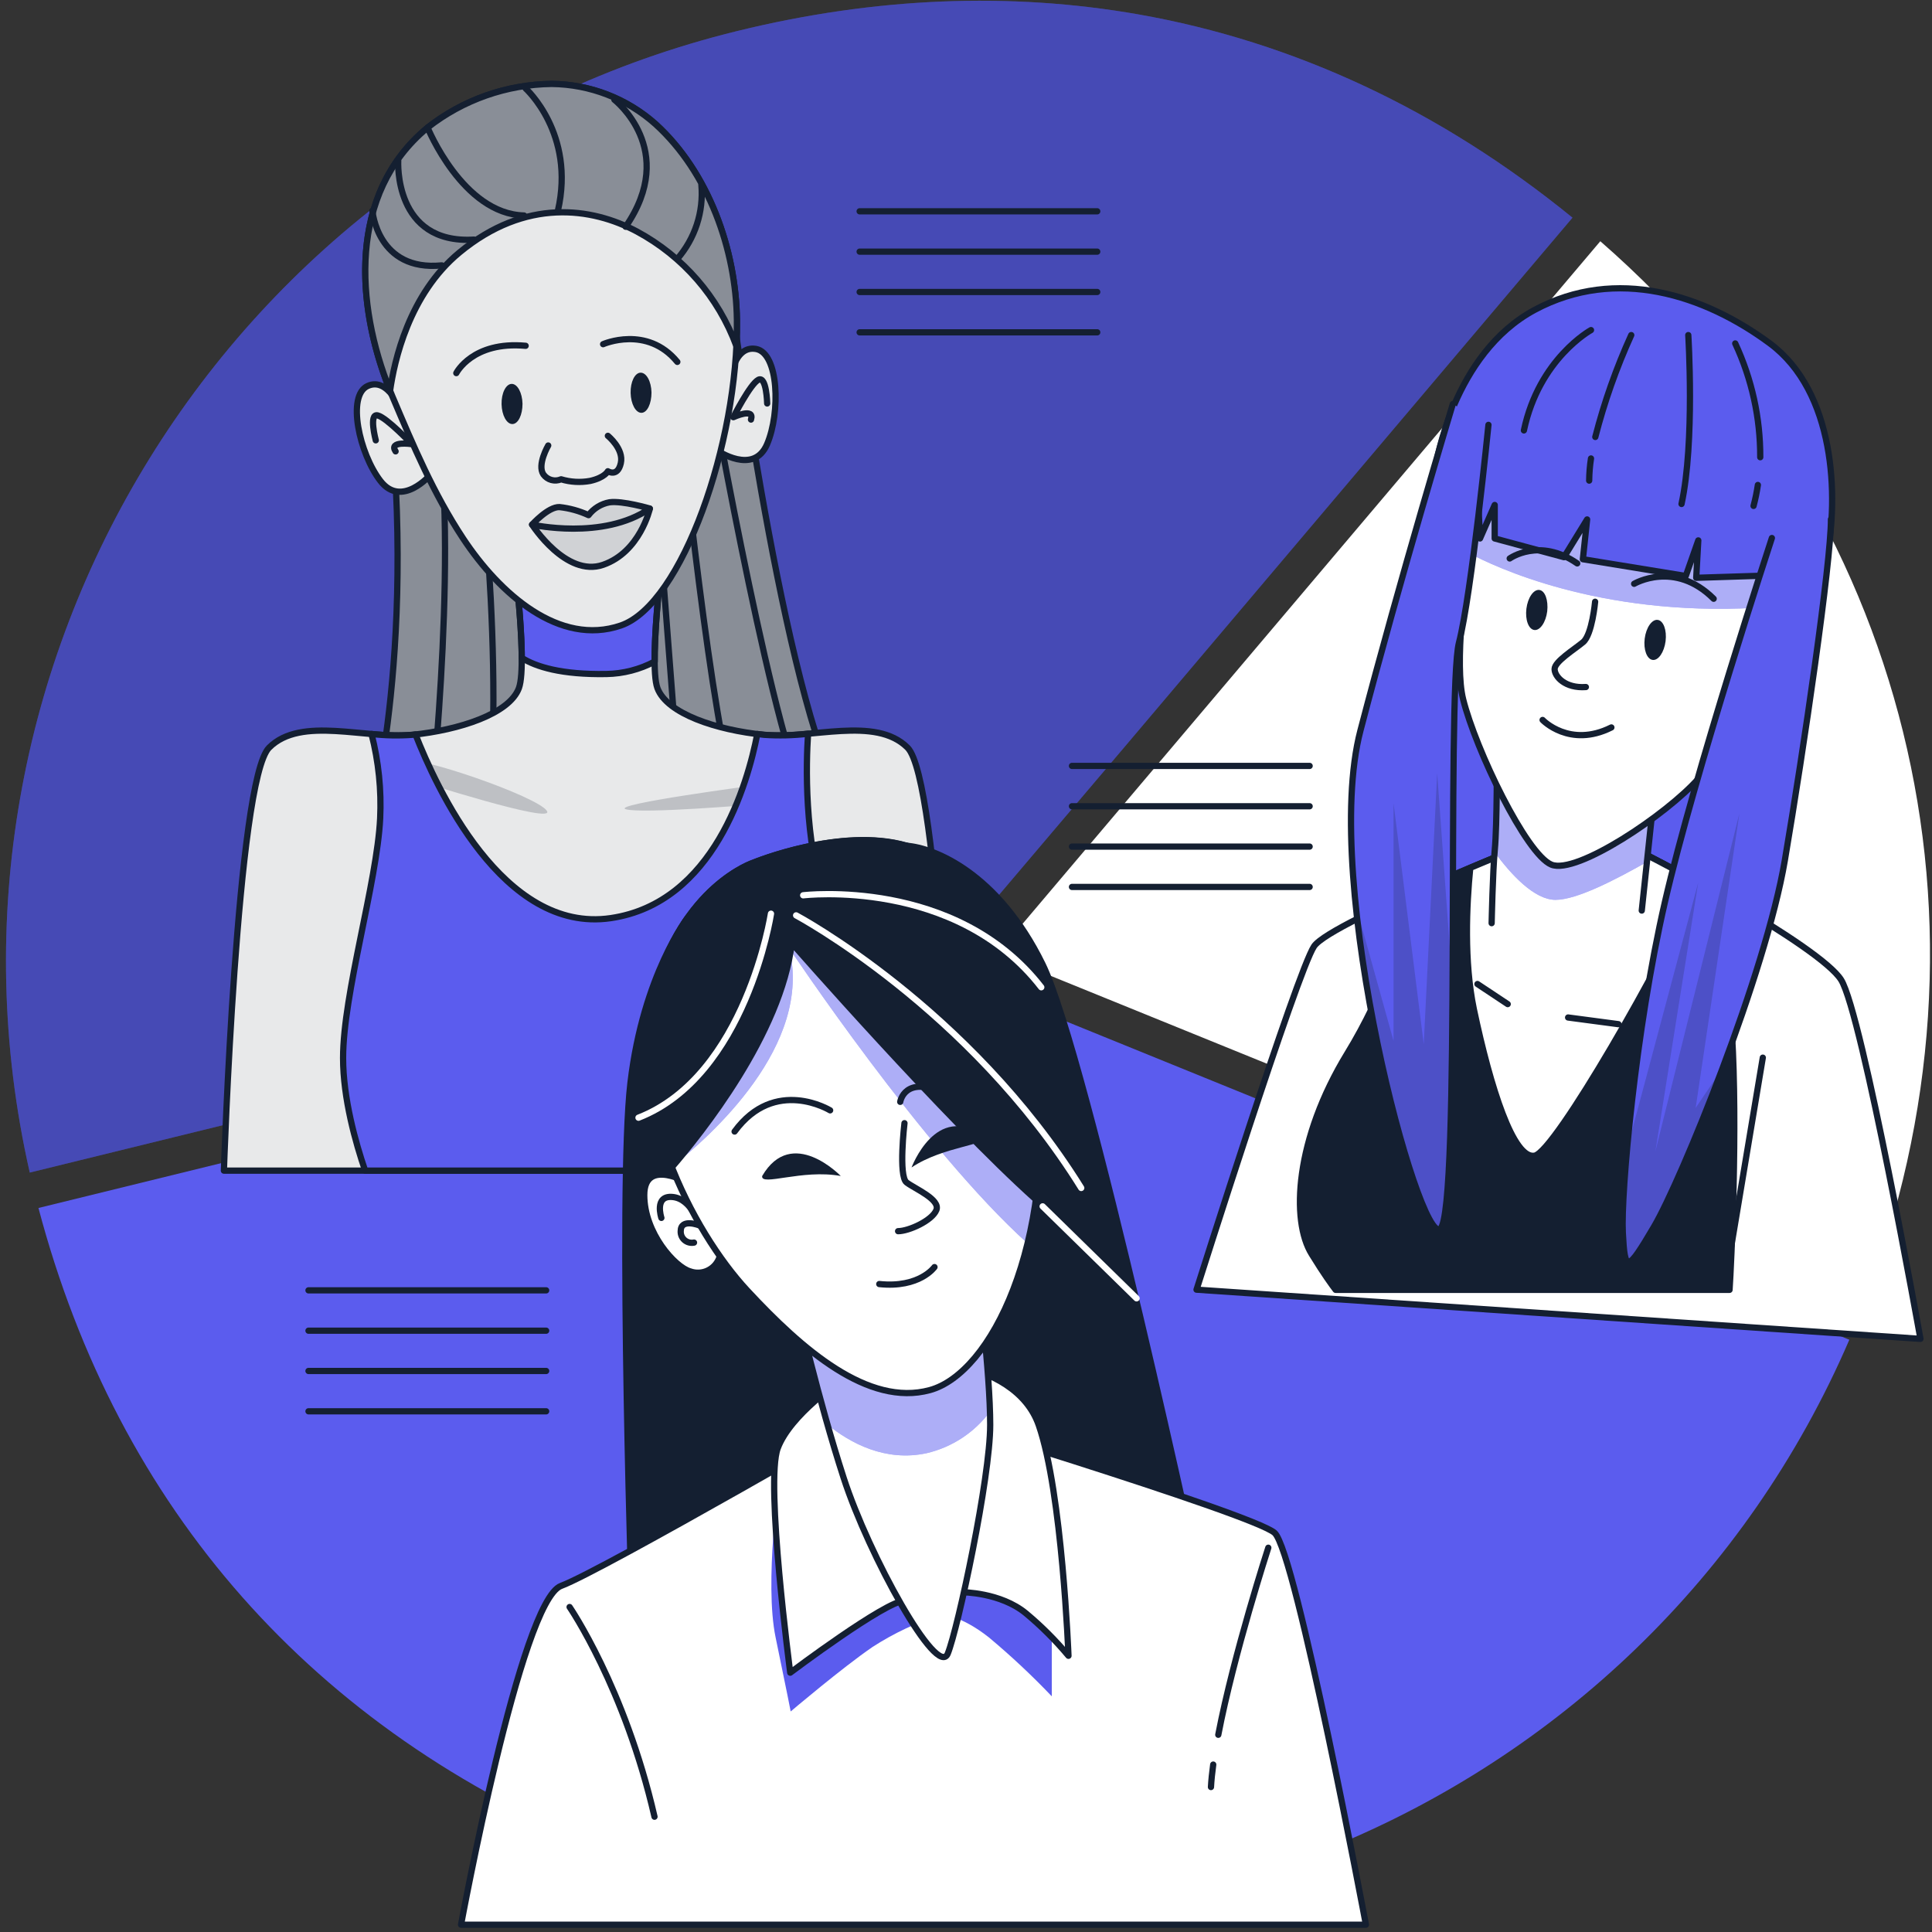 <svg width="309" height="309" viewBox="0 0 309 309" fill="none" xmlns="http://www.w3.org/2000/svg">
<rect x="0" y="0" width="309" height="309" fill="#333333" stroke="none"/>
<path d="M96.64 295.656C174.19 327.169 262.87 290.67 295.78 214.273L176.61 165.838L154.4 156.813L6.15 193.202C18.88 241.358 50.11 276.749 96.64 295.656Z" fill="#5B5CEE"/>
<path d="M179.76 119.577L251.5 34.813C230.33 17.581 206.93 6.681 182.09 2.304C161.54 -1.306 139.99 -0.459 117.9 4.966C36.58 24.911 -13.66 106.424 4.76 187.538L119.97 159.256L152.97 151.149L179.76 119.577Z" fill="#5B5CEE"/>
<path opacity="0.3" d="M179.76 119.577L251.5 34.813C230.33 17.581 206.93 6.681 182.09 2.304C161.54 -1.306 139.99 -0.459 117.9 4.966C36.58 24.911 -13.66 106.424 4.76 187.538L119.97 159.256L152.97 151.149L179.76 119.577Z" fill="#141F31"/>
<path d="M255.95 38.582L159.46 152.585L255.85 191.756L298 208.888C321.66 147.898 305.31 81.652 255.95 38.582Z" fill="white"/>
<path d="M137.49 33.796H175.49" stroke="#141F31" stroke-linecap="round" stroke-linejoin="round"/>
<path d="M137.49 40.248H175.49" stroke="#141F31" stroke-linecap="round" stroke-linejoin="round"/>
<path d="M137.49 46.7H175.49" stroke="#141F31" stroke-linecap="round" stroke-linejoin="round"/>
<path d="M137.49 53.152H175.49" stroke="#141F31" stroke-linecap="round" stroke-linejoin="round"/>
<path d="M171.45 122.499H209.46" stroke="#141F31" stroke-linecap="round" stroke-linejoin="round"/>
<path d="M171.45 128.951H209.46" stroke="#141F31" stroke-linecap="round" stroke-linejoin="round"/>
<path d="M171.45 135.403H209.46" stroke="#141F31" stroke-linecap="round" stroke-linejoin="round"/>
<path d="M171.45 141.855H209.46" stroke="#141F31" stroke-linecap="round" stroke-linejoin="round"/>
<path d="M49.34 206.375H87.35" stroke="#141F31" stroke-linecap="round" stroke-linejoin="round"/>
<path d="M49.34 212.827H87.35" stroke="#141F31" stroke-linecap="round" stroke-linejoin="round"/>
<path d="M49.34 219.269H87.35" stroke="#141F31" stroke-linecap="round" stroke-linejoin="round"/>
<path d="M49.34 225.721H87.35" stroke="#141F31" stroke-linecap="round" stroke-linejoin="round"/>
<path d="M229.67 74.333C229.67 74.333 232.36 56.592 245.45 49.562C258.54 42.532 272.65 47.209 283.06 54.917C293.47 62.626 294.14 79.359 292.12 89.401C290.1 99.443 278.36 153.712 278.36 153.712L226.36 153.044L229.67 74.333Z" fill="#5B5CEE" stroke="#141F31" stroke-linecap="round" stroke-linejoin="round"/>
<path d="M254.46 52.794C254.46 52.794 246.15 57.341 243.73 68.839" stroke="#141F31" stroke-linecap="round" stroke-linejoin="round"/>
<path d="M254.46 73.326C254.28 74.498 254.183 75.681 254.17 76.867" stroke="#141F31" stroke-linecap="round" stroke-linejoin="round"/>
<path d="M260.9 53.592C258.512 58.846 256.588 64.298 255.15 69.886" stroke="#141F31" stroke-linecap="round" stroke-linejoin="round"/>
<path d="M270.02 53.592C270.02 53.592 271.09 70.714 268.94 80.606" stroke="#141F31" stroke-linecap="round" stroke-linejoin="round"/>
<path d="M281.15 77.564C280.983 78.693 280.753 79.812 280.46 80.915" stroke="#141F31" stroke-linecap="round" stroke-linejoin="round"/>
<path d="M277.53 54.928C280.185 60.629 281.551 66.842 281.53 73.127" stroke="#141F31" stroke-linecap="round" stroke-linejoin="round"/>
<path d="M249.46 132.93C249.46 132.93 212.86 147.33 210.17 151.348C207.48 155.367 191.37 206.266 191.37 206.266L307.15 214.134C307.15 214.134 297.83 162.059 294.46 156.704C291.09 151.348 263.91 136.62 258.2 134.276C252.49 131.933 249.46 132.93 249.46 132.93Z" fill="white" stroke="#141F31" stroke-linecap="round" stroke-linejoin="round"/>
<path d="M276.57 201.289L281.94 169.158" stroke="#141F31" stroke-linecap="round" stroke-linejoin="round"/>
<path d="M277.01 165.409C276.51 158.607 276.999 151.769 278.46 145.106C271.894 141.145 265.125 137.53 258.18 134.276C252.47 131.923 249.45 132.93 249.45 132.93C249.45 132.93 237.32 137.706 226.51 142.523C224.85 148.297 221.31 158.987 215.51 168.451C207.11 182.183 206.44 195.246 209.8 200.601C211.8 203.852 213.01 205.498 213.62 206.295H276.62C276.91 202.147 277.92 179.949 277.01 165.409Z" fill="#141F31" stroke="#141F31" stroke-linecap="round" stroke-linejoin="round"/>
<path d="M245.46 184.835C248.74 184.177 266.13 153.782 271.62 141.157C265.7 137.866 260.4 135.174 258.22 134.276C252.51 131.923 249.49 132.93 249.49 132.93C249.49 132.93 242.92 135.513 235.15 138.803C234.55 144.787 234.15 153.832 235.72 161.391C238.4 174.115 242.09 185.503 245.46 184.835Z" fill="white" stroke="#141F31" stroke-linecap="round" stroke-linejoin="round"/>
<path d="M236.3 157.382L241.14 160.593" stroke="#141F31" stroke-linecap="round" stroke-linejoin="round"/>
<path d="M258.85 163.804L250.8 162.737" stroke="#141F31" stroke-linecap="round" stroke-linejoin="round"/>
<path d="M238.57 147.648C238.57 147.648 238.75 139.292 239.07 135.941C239.45 132.012 239.41 120.544 239.41 120.544L264.93 123.536L262.58 145.634" fill="white"/>
<path d="M239.07 135.941V136.33C241.66 139.85 245.39 143.919 248.78 143.919C252.17 143.919 258.3 140.748 263.44 137.836L264.96 123.556L239.44 120.564C239.44 120.564 239.46 132.012 239.07 135.941Z" fill="#5B5CEE"/>
<path opacity="0.5" d="M239.07 135.941V136.33C241.66 139.85 245.39 143.919 248.78 143.919C252.17 143.919 258.3 140.748 263.44 137.836L264.96 123.556L239.44 120.564C239.44 120.564 239.46 132.012 239.07 135.941Z" fill="white"/>
<path d="M238.57 147.648C238.57 147.648 238.75 139.292 239.07 135.941C239.45 132.012 239.41 120.544 239.41 120.544L264.93 123.536L262.58 145.634" stroke="#141F31" stroke-linecap="round" stroke-linejoin="round"/>
<path d="M236.38 79.359C236.38 79.359 235.94 81.862 235.38 85.522C234.23 93.32 232.64 106.374 234.01 111.838C236.01 119.876 244.09 136.619 248.12 138.285C252.15 139.95 266.58 130.257 271.62 124.563C276.66 118.869 281.69 92.083 281.69 92.083L271.29 92.412L271.62 86.429L269.62 92.123L253.16 89.441L253.84 83.079L250.14 89.112L239.06 86.12V80.765L236.71 86.12L236.38 79.359Z" fill="white"/>
<path d="M271.64 86.389L269.64 92.084L253.18 89.401L253.86 83.039L250.16 89.072L239.08 86.08V80.725L236.73 86.08L236.39 79.389C236.39 79.389 235.95 81.892 235.39 85.552C235.25 86.459 235.11 87.447 234.97 88.474C239.04 90.648 255.7 98.566 280.66 97.219C281.32 94.158 281.66 92.114 281.66 92.114L271.26 92.443L271.64 86.389Z" fill="#5B5CEE"/>
<path opacity="0.5" d="M271.64 86.389L269.64 92.084L253.18 89.401L253.86 83.039L250.16 89.072L239.08 86.08V80.725L236.73 86.08L236.39 79.389C236.39 79.389 235.95 81.892 235.39 85.552C235.25 86.459 235.11 87.447 234.97 88.474C239.04 90.648 255.7 98.566 280.66 97.219C281.32 94.158 281.66 92.114 281.66 92.114L271.26 92.443L271.64 86.389Z" fill="white"/>
<path d="M236.38 79.359C236.38 79.359 235.94 81.862 235.38 85.522C234.23 93.32 232.64 106.374 234.01 111.838C236.01 119.876 244.09 136.619 248.12 138.285C252.15 139.95 266.58 130.257 271.62 124.563C276.66 118.869 281.69 92.083 281.69 92.083L271.29 92.412L271.62 86.429L269.62 92.123L253.16 89.441L253.84 83.079L250.14 89.112L239.06 86.12V80.765L236.71 86.12L236.38 79.359Z" stroke="#141F31" stroke-linecap="round" stroke-linejoin="round"/>
<path d="M247.46 97.768C247.24 99.533 246.31 100.88 245.39 100.76C244.47 100.64 243.91 99.114 244.13 97.349C244.35 95.584 245.28 94.237 246.2 94.357C247.12 94.477 247.65 95.993 247.46 97.768Z" fill="#141F31"/>
<path d="M266.39 102.555C266.16 104.32 265.24 105.666 264.32 105.547C263.4 105.427 262.83 103.901 263.05 102.136C263.27 100.371 264.21 99.024 265.13 99.144C266.05 99.264 266.61 100.779 266.39 102.555Z" fill="#141F31"/>
<path d="M255.12 96.242C255.12 96.242 254.64 101.507 253.2 102.704C251.76 103.9 248.64 105.815 248.64 107.012C248.64 108.208 250.32 110.123 253.64 109.884" stroke="#141F31" stroke-linecap="round" stroke-linejoin="round"/>
<path d="M246.72 115.149C246.72 115.149 251.04 119.697 257.72 116.346" stroke="#141F31" stroke-linecap="round" stroke-linejoin="round"/>
<path d="M241.46 89.321C241.46 89.321 246.2 85.9 252.26 90.109" stroke="#141F31" stroke-linecap="round" stroke-linejoin="round"/>
<path d="M261.36 93.37C261.36 93.37 267.84 89.54 274.08 95.764" stroke="#141F31" stroke-linecap="round" stroke-linejoin="round"/>
<path d="M283.39 86.05C283.39 86.05 270.97 123.895 266.27 144.318C261.57 164.741 259.22 190.858 259.55 197.171C259.88 203.483 260.22 203.533 264.55 196.173C268.88 188.814 282.39 155.706 285.46 137.617C288.53 119.527 292.84 90.069 292.84 83.039" fill="#5B5CEE"/>
<path opacity="0.2" d="M271.2 177.196L278.2 130.078L264.76 184.147L271.61 141.157L260.22 183.818C259.744 188.269 259.52 192.744 259.55 197.221C259.89 203.583 260.22 203.583 264.55 196.223C266.74 192.534 271.2 182.362 275.5 170.854L271.2 177.196Z" fill="#141F31"/>
<path d="M283.39 86.05C283.39 86.05 270.97 123.895 266.27 144.318C261.57 164.741 259.22 190.858 259.55 197.171C259.88 203.483 260.22 203.533 264.55 196.173C268.88 188.814 282.39 155.706 285.46 137.617C288.53 119.527 292.84 90.069 292.84 83.039" stroke="#141F31" stroke-linecap="round" stroke-linejoin="round"/>
<path d="M232.36 64.62C232.36 64.62 223.96 92.412 217.58 116.864C211.2 141.316 226.98 199.225 230.34 196.552C233.7 193.88 231.34 110.502 233.34 102.813C235.34 95.125 238.06 67.951 238.06 67.951" fill="#5B5CEE"/>
<path opacity="0.2" d="M229.86 123.656L227.71 167.015L222.88 128.472V166.486L216.83 144.737C219.42 170.146 227.97 198.427 230.34 196.542C231.86 195.336 232.21 177.715 232.34 158.03L229.86 123.656Z" fill="#141F31"/>
<path d="M232.36 64.62C232.36 64.62 223.96 92.412 217.58 116.864C211.2 141.316 226.98 199.225 230.34 196.552C233.7 193.88 231.34 110.502 233.34 102.813C235.34 95.125 238.06 67.951 238.06 67.951" stroke="#141F31" stroke-linecap="round" stroke-linejoin="round"/>
<path d="M59.82 128.352C59.82 128.352 67.95 95.793 60.34 50.419L116.57 45.014C116.57 45.014 124.57 107.002 133.85 126.298L59.82 128.352Z" fill="white"/>
<path opacity="0.5" d="M59.82 128.352C59.82 128.352 67.95 95.793 60.34 50.419L116.57 45.014C116.57 45.014 124.57 107.002 133.85 126.298L59.82 128.352Z" fill="#141F31"/>
<path d="M59.82 128.352C59.82 128.352 67.95 95.793 60.34 50.419L116.57 45.014C116.57 45.014 124.57 107.002 133.85 126.298L59.82 128.352Z" stroke="#141F31" stroke-linecap="round" stroke-linejoin="round"/>
<path d="M68.92 128.781C68.92 128.781 73.78 83.577 69.24 63.872" stroke="#141F31" stroke-linecap="round" stroke-linejoin="round"/>
<path d="M75.721 65.118C75.721 65.118 80.581 100.021 78.311 128.083" stroke="#141F31" stroke-linecap="round" stroke-linejoin="round"/>
<path d="M104.541 72.548L108.751 127.116" stroke="#141F31" stroke-linecap="round" stroke-linejoin="round"/>
<path d="M108.75 66.734C108.75 66.734 113.93 117.752 117.82 127.445" stroke="#141F31" stroke-linecap="round" stroke-linejoin="round"/>
<path d="M112.96 57.978C112.96 57.978 122.67 113.514 128.5 126.787" stroke="#141F31" stroke-linecap="round" stroke-linejoin="round"/>
<path d="M64.21 65.846C64.21 65.846 62.141 60.192 58.791 61.738C55.441 63.283 57.461 72.538 60.85 76.925C64.24 81.313 68.85 75.928 68.85 75.928L64.21 65.846Z" fill="white"/>
<path opacity="0.1" d="M64.21 65.846C64.21 65.846 62.141 60.192 58.791 61.738C55.441 63.283 57.461 72.538 60.85 76.925C64.24 81.313 68.85 75.928 68.85 75.928L64.21 65.846Z" fill="#141F31"/>
<path d="M60.1 70.425C60.1 70.425 58.95 66.106 60.39 66.435C61.83 66.764 65.86 71.033 65.86 71.033C65.86 71.033 62.12 70.465 63.27 72.19" stroke="#141F31" stroke-linecap="round" stroke-linejoin="round"/>
<path d="M64.21 65.846C64.21 65.846 62.141 60.192 58.791 61.738C55.441 63.283 57.461 72.538 60.85 76.925C64.24 81.313 68.85 75.928 68.85 75.928L64.21 65.846Z" stroke="#141F31" stroke-linecap="round" stroke-linejoin="round"/>
<path d="M116.69 61.139C116.69 61.139 117.29 55.156 120.92 55.814C124.55 56.472 124.85 65.966 122.69 71.032C120.53 76.098 114.69 72.029 114.69 72.029L116.69 61.139Z" fill="white"/>
<path opacity="0.1" d="M116.69 61.139C116.69 61.139 117.29 55.156 120.92 55.814C124.55 56.472 124.85 65.966 122.69 71.032C120.53 76.098 114.69 72.029 114.69 72.029L116.69 61.139Z" fill="#141F31"/>
<path d="M122.701 64.531C122.701 64.531 122.601 60.063 121.291 60.741C119.981 61.419 117.291 66.725 117.291 66.725C117.291 66.725 120.731 65.129 120.111 67.104" stroke="#141F31" stroke-linecap="round" stroke-linejoin="round"/>
<path d="M116.69 61.139C116.69 61.139 117.29 55.156 120.92 55.814C124.55 56.472 124.85 65.966 122.69 71.032C120.53 76.098 114.69 72.029 114.69 72.029L116.69 61.139Z" stroke="#141F31" stroke-linecap="round" stroke-linejoin="round"/>
<path d="M145.151 119.577C139.991 114.431 129.671 118.29 122.151 117.523C114.631 116.755 106.681 114.172 105.151 110.063C103.621 105.955 106.461 84.594 106.461 84.594L94.081 86.589L81.701 84.594C81.701 84.594 84.531 105.945 82.99 110.063C81.451 114.182 73.441 116.745 65.99 117.523C58.541 118.3 48.191 114.431 43.041 119.577C37.891 124.722 35.81 187.228 35.81 187.228H152.371C152.371 187.228 150.311 124.722 145.151 119.577Z" fill="white"/>
<path opacity="0.1" d="M145.151 119.577C139.991 114.431 129.671 118.29 122.151 117.523C114.631 116.755 106.681 114.172 105.151 110.063C103.621 105.955 106.461 84.594 106.461 84.594L94.081 86.589L81.701 84.594C81.701 84.594 84.531 105.945 82.99 110.063C81.451 114.182 73.441 116.745 65.99 117.523C58.541 118.3 48.191 114.431 43.041 119.577C37.891 124.722 35.81 187.228 35.81 187.228H152.371C152.371 187.228 150.311 124.722 145.151 119.577Z" fill="#141F31"/>
<path d="M106.461 84.594L94.081 86.589L81.701 84.594C81.701 84.594 83.421 97.558 83.451 105.217C85.721 106.643 89.781 107.929 97.001 107.8C99.693 107.753 102.335 107.069 104.711 105.805C104.651 98.206 106.461 84.594 106.461 84.594Z" fill="#5B5CEE" stroke="#141F31" stroke-linecap="round" stroke-linejoin="round"/>
<path opacity="0.2" d="M120.99 125.57C120.99 125.57 97.52 128.662 100.1 129.43C102.68 130.198 120.73 128.662 120.73 128.662C120.73 128.662 128.21 128.662 120.99 125.57Z" fill="#141F31"/>
<path opacity="0.2" d="M66.571 124.793C66.571 124.793 89.011 131.994 87.461 129.68C85.911 127.366 66.571 120.704 64.771 121.701C62.971 122.698 66.571 124.793 66.571 124.793Z" fill="#141F31"/>
<path d="M145.151 119.577C139.991 114.431 129.671 118.29 122.151 117.523C114.631 116.755 106.681 114.172 105.151 110.063C103.621 105.955 106.461 84.594 106.461 84.594L94.081 86.589L81.701 84.594C81.701 84.594 84.531 105.945 82.99 110.063C81.451 114.182 73.441 116.745 65.99 117.523C58.541 118.3 48.191 114.431 43.041 119.577C37.891 124.722 35.81 187.228 35.81 187.228H152.371C152.371 187.228 150.311 124.722 145.151 119.577Z" stroke="#141F31" stroke-linecap="round" stroke-linejoin="round"/>
<path d="M136.901 177.964C140.251 166.905 136.381 157.91 132.001 144.527C128.581 134.116 128.921 122.15 129.241 117.353C126.901 117.626 124.541 117.682 122.191 117.523L121.121 117.393C119.571 125.371 114.171 144.408 97.691 146.841C80.401 149.394 69.691 125.71 66.451 117.463L65.961 117.523C63.781 117.681 61.592 117.638 59.421 117.393C60.551 121.8 61.016 126.351 60.801 130.895C60.291 141.187 54.871 158.937 54.871 169.219C54.871 175.651 56.871 182.781 58.401 187.228H134.011C134.831 184.626 135.881 181.325 136.901 177.964Z" fill="#5B5CEE" stroke="#141F31" stroke-linecap="round" stroke-linejoin="round"/>
<path d="M68.391 20.413L68.291 20.503C55.461 31.183 56.861 49.422 62.771 63.433C66.121 71.341 69.321 78.92 74.041 86.08C79.971 95.055 89.491 103.402 99.291 100.041C109.091 96.681 118.121 70.713 117.861 51.177C117.711 39.949 113.351 27.573 104.861 19.835C100.293 15.761 94.398 13.479 88.271 13.413C81.051 13.496 74.062 15.957 68.391 20.413V20.413Z" fill="white"/>
<path opacity="0.1" d="M68.391 20.413L68.291 20.503C55.461 31.183 56.861 49.422 62.771 63.433C66.121 71.341 69.321 78.92 74.041 86.08C79.971 95.055 89.491 103.402 99.291 100.041C109.091 96.681 118.121 70.713 117.861 51.177C117.711 39.949 113.351 27.573 104.861 19.835C100.293 15.761 94.398 13.479 88.271 13.413C81.051 13.496 74.062 15.957 68.391 20.413V20.413Z" fill="#141F31"/>
<path d="M68.391 20.413L68.291 20.503C55.461 31.183 56.861 49.422 62.771 63.433C66.121 71.341 69.321 78.92 74.041 86.08C79.971 95.055 89.491 103.402 99.291 100.041C109.091 96.681 118.121 70.713 117.861 51.177C117.711 39.949 113.351 27.573 104.861 19.835C100.293 15.761 94.398 13.479 88.271 13.413C81.051 13.496 74.062 15.957 68.391 20.413V20.413Z" stroke="#141F31" stroke-linecap="round" stroke-linejoin="round"/>
<path d="M87.681 71.251C87.681 71.251 85.871 74.343 86.911 75.879C87.223 76.311 87.673 76.624 88.188 76.766C88.703 76.907 89.251 76.869 89.741 76.657C91.248 77.11 92.842 77.199 94.391 76.916C96.711 76.398 97.221 75.37 97.221 75.37C97.221 75.37 98.771 76.368 99.291 74.084C99.811 71.8 97.221 69.706 97.221 69.706" stroke="#141F31" stroke-linecap="round" stroke-linejoin="round"/>
<path d="M85.101 83.906C85.101 83.906 90.521 92.392 96.451 90.338C102.381 88.284 103.931 81.363 103.931 81.363C98.067 84.127 91.49 85.015 85.101 83.906V83.906Z" fill="white"/>
<path opacity="0.2" d="M85.101 83.906C85.101 83.906 90.521 92.392 96.451 90.338C102.381 88.284 103.931 81.363 103.931 81.363C98.067 84.127 91.49 85.015 85.101 83.906V83.906Z" fill="#141F31"/>
<path d="M85.101 83.906C85.101 83.906 90.521 92.392 96.451 90.338C102.381 88.284 103.931 81.363 103.931 81.363C98.067 84.127 91.49 85.015 85.101 83.906V83.906Z" stroke="#141F31" stroke-linecap="round" stroke-linejoin="round"/>
<path d="M85.101 83.906C85.101 83.906 96.451 86.48 103.931 81.333C103.931 81.333 99.551 80.047 97.481 80.336C96.146 80.58 94.951 81.313 94.131 82.391C92.663 81.715 91.097 81.281 89.491 81.104C87.681 81.024 85.101 83.906 85.101 83.906Z" fill="white"/>
<path opacity="0.2" d="M85.101 83.906C85.101 83.906 96.451 86.48 103.931 81.333C103.931 81.333 99.551 80.047 97.481 80.336C96.146 80.58 94.951 81.313 94.131 82.391C92.663 81.715 91.097 81.281 89.491 81.104C87.681 81.024 85.101 83.906 85.101 83.906Z" fill="#141F31"/>
<path d="M85.101 83.906C85.101 83.906 96.451 86.48 103.931 81.333C103.931 81.333 99.551 80.047 97.481 80.336C96.146 80.58 94.951 81.313 94.131 82.391C92.663 81.715 91.097 81.281 89.491 81.104C87.681 81.024 85.101 83.906 85.101 83.906Z" stroke="#141F31" stroke-linecap="round" stroke-linejoin="round"/>
<path d="M104.2 62.776C104.2 64.551 103.52 66.007 102.6 66.027C101.68 66.047 100.9 64.621 100.86 62.845C100.82 61.07 101.54 59.614 102.46 59.604C103.38 59.594 104.16 60.97 104.2 62.776Z" fill="#141F31"/>
<path d="M83.57 64.58C83.57 66.356 82.88 67.802 81.96 67.822C81.04 67.842 80.26 66.425 80.22 64.65C80.18 62.875 80.91 61.419 81.83 61.399C82.75 61.379 83.53 62.805 83.57 64.58Z" fill="#141F31"/>
<path d="M72.981 59.674C72.981 59.674 75.561 54.528 84.07 55.306" stroke="#141F31" stroke-linecap="round" stroke-linejoin="round"/>
<path d="M96.46 55.047C96.46 55.047 103.46 51.955 108.33 57.879" stroke="#141F31" stroke-linecap="round" stroke-linejoin="round"/>
<path d="M104.82 19.845C100.253 15.771 94.358 13.489 88.23 13.423C81.027 13.509 74.053 15.962 68.39 20.403L68.29 20.493C55.75 30.934 56.81 48.645 62.39 62.486C63.05 57.799 65.39 47.059 73.49 40.377C84.07 31.632 94.64 33.168 101.87 37.027C109.24 40.994 114.9 47.514 117.78 55.356C117.85 53.94 117.88 52.544 117.86 51.177C117.71 39.959 113.35 27.583 104.82 19.845Z" fill="white"/>
<path opacity="0.5" d="M104.82 19.845C100.253 15.771 94.358 13.489 88.23 13.423C81.027 13.509 74.053 15.962 68.39 20.403L68.29 20.493C55.75 30.934 56.81 48.645 62.39 62.486C63.05 57.799 65.39 47.059 73.49 40.377C84.07 31.632 94.64 33.168 101.87 37.027C109.24 40.994 114.9 47.514 117.78 55.356C117.85 53.94 117.88 52.544 117.86 51.177C117.71 39.959 113.35 27.583 104.82 19.845Z" fill="#141F31"/>
<path d="M104.82 19.845C100.253 15.771 94.358 13.489 88.23 13.423C81.027 13.509 74.053 15.962 68.39 20.403L68.29 20.493C55.75 30.934 56.81 48.645 62.39 62.486C63.05 57.799 65.39 47.059 73.49 40.377C84.07 31.632 94.64 33.168 101.87 37.027C109.24 40.994 114.9 47.514 117.78 55.356C117.85 53.94 117.88 52.544 117.86 51.177C117.71 39.959 113.35 27.583 104.82 19.845Z" stroke="#141F31" stroke-linecap="round" stroke-linejoin="round"/>
<path d="M59.56 33.696C59.56 33.696 60.34 43.47 70.66 42.443" stroke="#141F31" stroke-linecap="round" stroke-linejoin="round"/>
<path d="M63.69 25.718C63.69 25.718 62.92 39.101 75.81 38.323" stroke="#141F31" stroke-linecap="round" stroke-linejoin="round"/>
<path d="M68.391 20.414C68.391 20.414 74.011 34.215 83.811 34.465" stroke="#141F31" stroke-linecap="round" stroke-linejoin="round"/>
<path d="M84.07 14.151C84.07 14.151 92.07 21.351 89.23 33.696" stroke="#141F31" stroke-linecap="round" stroke-linejoin="round"/>
<path d="M98.261 15.946C98.261 15.946 108.571 23.924 100.061 36.269" stroke="#141F31" stroke-linecap="round" stroke-linejoin="round"/>
<path d="M108.32 41.414C109.726 39.8 110.792 37.92 111.456 35.887C112.119 33.853 112.365 31.708 112.18 29.577" stroke="#141F31" stroke-linecap="round" stroke-linejoin="round"/>
<path d="M110.02 146.731C110.02 146.731 102.88 155.886 100.84 173.157C98.8 190.429 101.18 260.913 101.18 260.913L192.54 255.648C192.54 255.648 173.87 168.78 166.74 154.22C159.61 139.661 149.42 135.592 145 135.273C140.58 134.954 121.56 135.253 110.02 146.731Z" fill="#141F31" stroke="#141F31" stroke-linecap="round" stroke-linejoin="round"/>
<path d="M110.35 189.322C110.35 189.322 103.04 185.044 103.04 191.137C103.04 197.23 107.98 202.655 110.36 203.333C110.827 203.505 111.325 203.58 111.822 203.552C112.319 203.525 112.806 203.396 113.251 203.173C113.696 202.951 114.091 202.64 114.411 202.259C114.73 201.878 114.968 201.436 115.11 200.96C115.46 199.265 110.35 189.322 110.35 189.322Z" fill="white" stroke="#141F31" stroke-linecap="round" stroke-linejoin="round"/>
<path d="M105.78 194.787C105.78 194.787 104.56 191.137 107.6 191.446C110.64 191.755 111.87 195.994 111.87 195.994C111.87 195.994 108.87 194.787 108.87 196.912C108.857 197.181 108.906 197.451 109.013 197.699C109.12 197.947 109.283 198.167 109.488 198.343C109.693 198.519 109.936 198.646 110.198 198.714C110.46 198.783 110.734 198.79 111 198.737" stroke="#141F31" stroke-linecap="round" stroke-linejoin="round"/>
<path d="M142.39 224.514C142.39 224.514 96.19 251.27 89.74 253.643C83.29 256.017 73.74 307.832 73.74 307.832H218.46C218.46 307.832 207.25 248.218 203.86 245.167C200.47 242.115 142.39 224.514 142.39 224.514Z" fill="white" stroke="#141F31" stroke-linecap="round" stroke-linejoin="round"/>
<path d="M194.04 282.223C193.86 283.52 193.74 284.727 193.68 285.814" stroke="#141F31" stroke-linecap="round" stroke-linejoin="round"/>
<path d="M202.85 247.54C202.85 247.54 197.34 264.493 194.85 277.457" stroke="#141F31" stroke-linecap="round" stroke-linejoin="round"/>
<path d="M91.1 257.024C91.1 257.024 99.93 269.898 104.68 290.561" stroke="#141F31" stroke-linecap="round" stroke-linejoin="round"/>
<path d="M124.66 236.381C124.66 236.381 122.22 253.085 124.05 261.89C125.88 270.696 126.46 273.727 126.46 273.727C126.46 273.727 134.68 266.747 139.56 263.406C142.977 261.198 146.677 259.46 150.56 258.24C150.56 258.24 153.56 258.24 158.17 261.89C161.696 264.836 165.051 267.979 168.22 271.304V253.434C168.26 247.342 167.328 241.283 165.46 235.484C162.41 226.369 148.1 224.853 139.88 227.586C131.66 230.318 127.09 230.308 124.66 236.381Z" fill="#5B5CEE"/>
<path d="M134.57 220.785C134.57 220.785 126.42 226.2 124.39 231.625C122.36 237.049 126.39 267.525 126.39 267.525C126.39 267.525 141.68 256.007 144.73 256.007C147.82 255.792 150.889 255.342 153.91 254.66C153.91 254.66 160.02 254.66 164.1 258.041C166.563 260.094 168.835 262.364 170.89 264.822C170.89 264.822 169.89 238.735 166.13 227.925C162.37 217.115 143.75 215.36 134.57 220.785Z" fill="white" stroke="#141F31" stroke-linecap="round" stroke-linejoin="round"/>
<path d="M127.46 208.928C127.46 208.928 130.86 223.836 134.93 236.362C139 248.887 149.93 268.542 151.58 264.483C153.23 260.424 158.37 236.362 158.37 227.895C158.37 219.429 156.37 203.852 156.37 203.852C156.37 203.852 146.46 216.377 127.46 208.928Z" fill="white"/>
<path d="M158.31 225.801C158.08 218.182 156.72 207.083 156.39 204.44H155.81C153.58 206.804 143.98 215.41 127.44 208.948C127.44 208.948 129.49 217.923 132.31 227.815C135.98 230.807 141.61 233.858 148.24 232.412C152.273 231.459 155.838 229.117 158.31 225.801Z" fill="#5B5CEE"/>
<path opacity="0.5" d="M158.31 225.801C158.08 218.182 156.72 207.083 156.39 204.44H155.81C153.58 206.804 143.98 215.41 127.44 208.948C127.44 208.948 129.49 217.923 132.31 227.815C135.98 230.807 141.61 233.858 148.24 232.412C152.273 231.459 155.838 229.117 158.31 225.801Z" fill="white"/>
<path d="M127.46 208.928C127.46 208.928 130.86 223.836 134.93 236.362C139 248.887 149.93 268.542 151.58 264.483C153.23 260.424 158.37 236.362 158.37 227.895C158.37 219.429 156.37 203.852 156.37 203.852C156.37 203.852 146.46 216.377 127.46 208.928Z" stroke="#141F31" stroke-linecap="round" stroke-linejoin="round"/>
<path d="M120.55 137.956C120.55 137.956 109 141.685 104.55 158.957C100.1 176.229 110.66 196.852 119.5 206.375C128.34 215.899 138.86 225.013 148.71 222.331C158.56 219.648 168.71 198.956 166.03 171.522C163.35 144.089 155.5 138.325 144.97 135.283C134.44 132.242 120.55 137.956 120.55 137.956Z" fill="white"/>
<path d="M106.81 184.825C107.023 185.417 107.243 186.005 107.47 186.59C113.59 181.783 130.1 167.144 126.21 151.627C126.21 151.627 147.78 183.977 164.38 198.886C166.473 189.913 167.041 180.653 166.06 171.492C165.91 170.016 165.75 168.61 165.57 167.254L124.27 146.242L106.81 184.825Z" fill="#5B5CEE"/>
<path opacity="0.5" d="M106.81 184.825C107.023 185.417 107.243 186.005 107.47 186.59C113.59 181.783 130.1 167.144 126.21 151.627C126.21 151.627 147.78 183.977 164.38 198.886C166.473 189.913 167.041 180.653 166.06 171.492C165.91 170.016 165.75 168.61 165.57 167.254L124.27 146.242L106.81 184.825Z" fill="white"/>
<path d="M120.55 137.956C120.55 137.956 109 141.685 104.55 158.957C100.1 176.229 110.66 196.852 119.5 206.375C128.34 215.899 138.86 225.013 148.71 222.331C158.56 219.648 168.71 198.956 166.03 171.522C163.35 144.089 155.5 138.325 144.97 135.283C134.44 132.242 120.55 137.956 120.55 137.956Z" stroke="#141F31" stroke-linecap="round" stroke-linejoin="round"/>
<path d="M121.901 188.086C121.631 189.802 128.281 186.959 134.471 188.086C134.461 188.086 126.661 179.958 121.901 188.086Z" fill="#141F31"/>
<path d="M157.31 181.734C158.25 183.19 151.01 183.24 145.79 186.72C145.79 186.75 149.69 176.179 157.31 181.734Z" fill="#141F31"/>
<path d="M144.66 179.639C144.66 179.639 143.66 188.106 145 189.123C146.34 190.14 150.44 191.835 149.76 193.531C149.08 195.226 145.34 196.911 143.64 196.911" stroke="#141F31" stroke-linecap="round" stroke-linejoin="round"/>
<path d="M149.46 202.655C149.46 202.655 147.08 206.046 140.63 205.368" stroke="#141F31" stroke-linecap="round" stroke-linejoin="round"/>
<path d="M132.77 177.585C132.77 177.585 123.94 172.17 117.49 180.976" stroke="#141F31" stroke-linecap="round" stroke-linejoin="round"/>
<path d="M143.98 176.229C143.98 176.229 144.66 171.831 151.11 174.883" stroke="#141F31" stroke-linecap="round" stroke-linejoin="round"/>
<path d="M166.06 171.492C163.34 144.059 155.53 138.295 145 135.253C134.47 132.212 120.55 137.956 120.55 137.956C120.55 137.956 109 141.685 104.55 158.957C102.25 167.932 104.01 177.904 107.47 186.67C112 181.425 124.95 165.329 126.63 150.83C126.63 150.83 151.34 179.031 165.68 191.855C166.617 185.107 166.745 178.271 166.06 171.492V171.492Z" fill="#141F31" stroke="#141F31" stroke-linecap="round" stroke-linejoin="round"/>
<path d="M127.33 146.402C127.33 146.402 154.96 161.111 172.93 190.001" stroke="white" stroke-linecap="round" stroke-linejoin="round"/>
<path d="M166.76 192.943L181.78 207.652" stroke="white" stroke-linecap="round" stroke-linejoin="round"/>
<path d="M123.31 146.133C123.31 146.133 119.31 172.061 102.12 178.762" stroke="white" stroke-linecap="round" stroke-linejoin="round"/>
<path d="M128.46 143.192C128.46 143.192 152.86 140.25 166.54 157.901" stroke="white" stroke-linecap="round" stroke-linejoin="round"/>
</svg>
